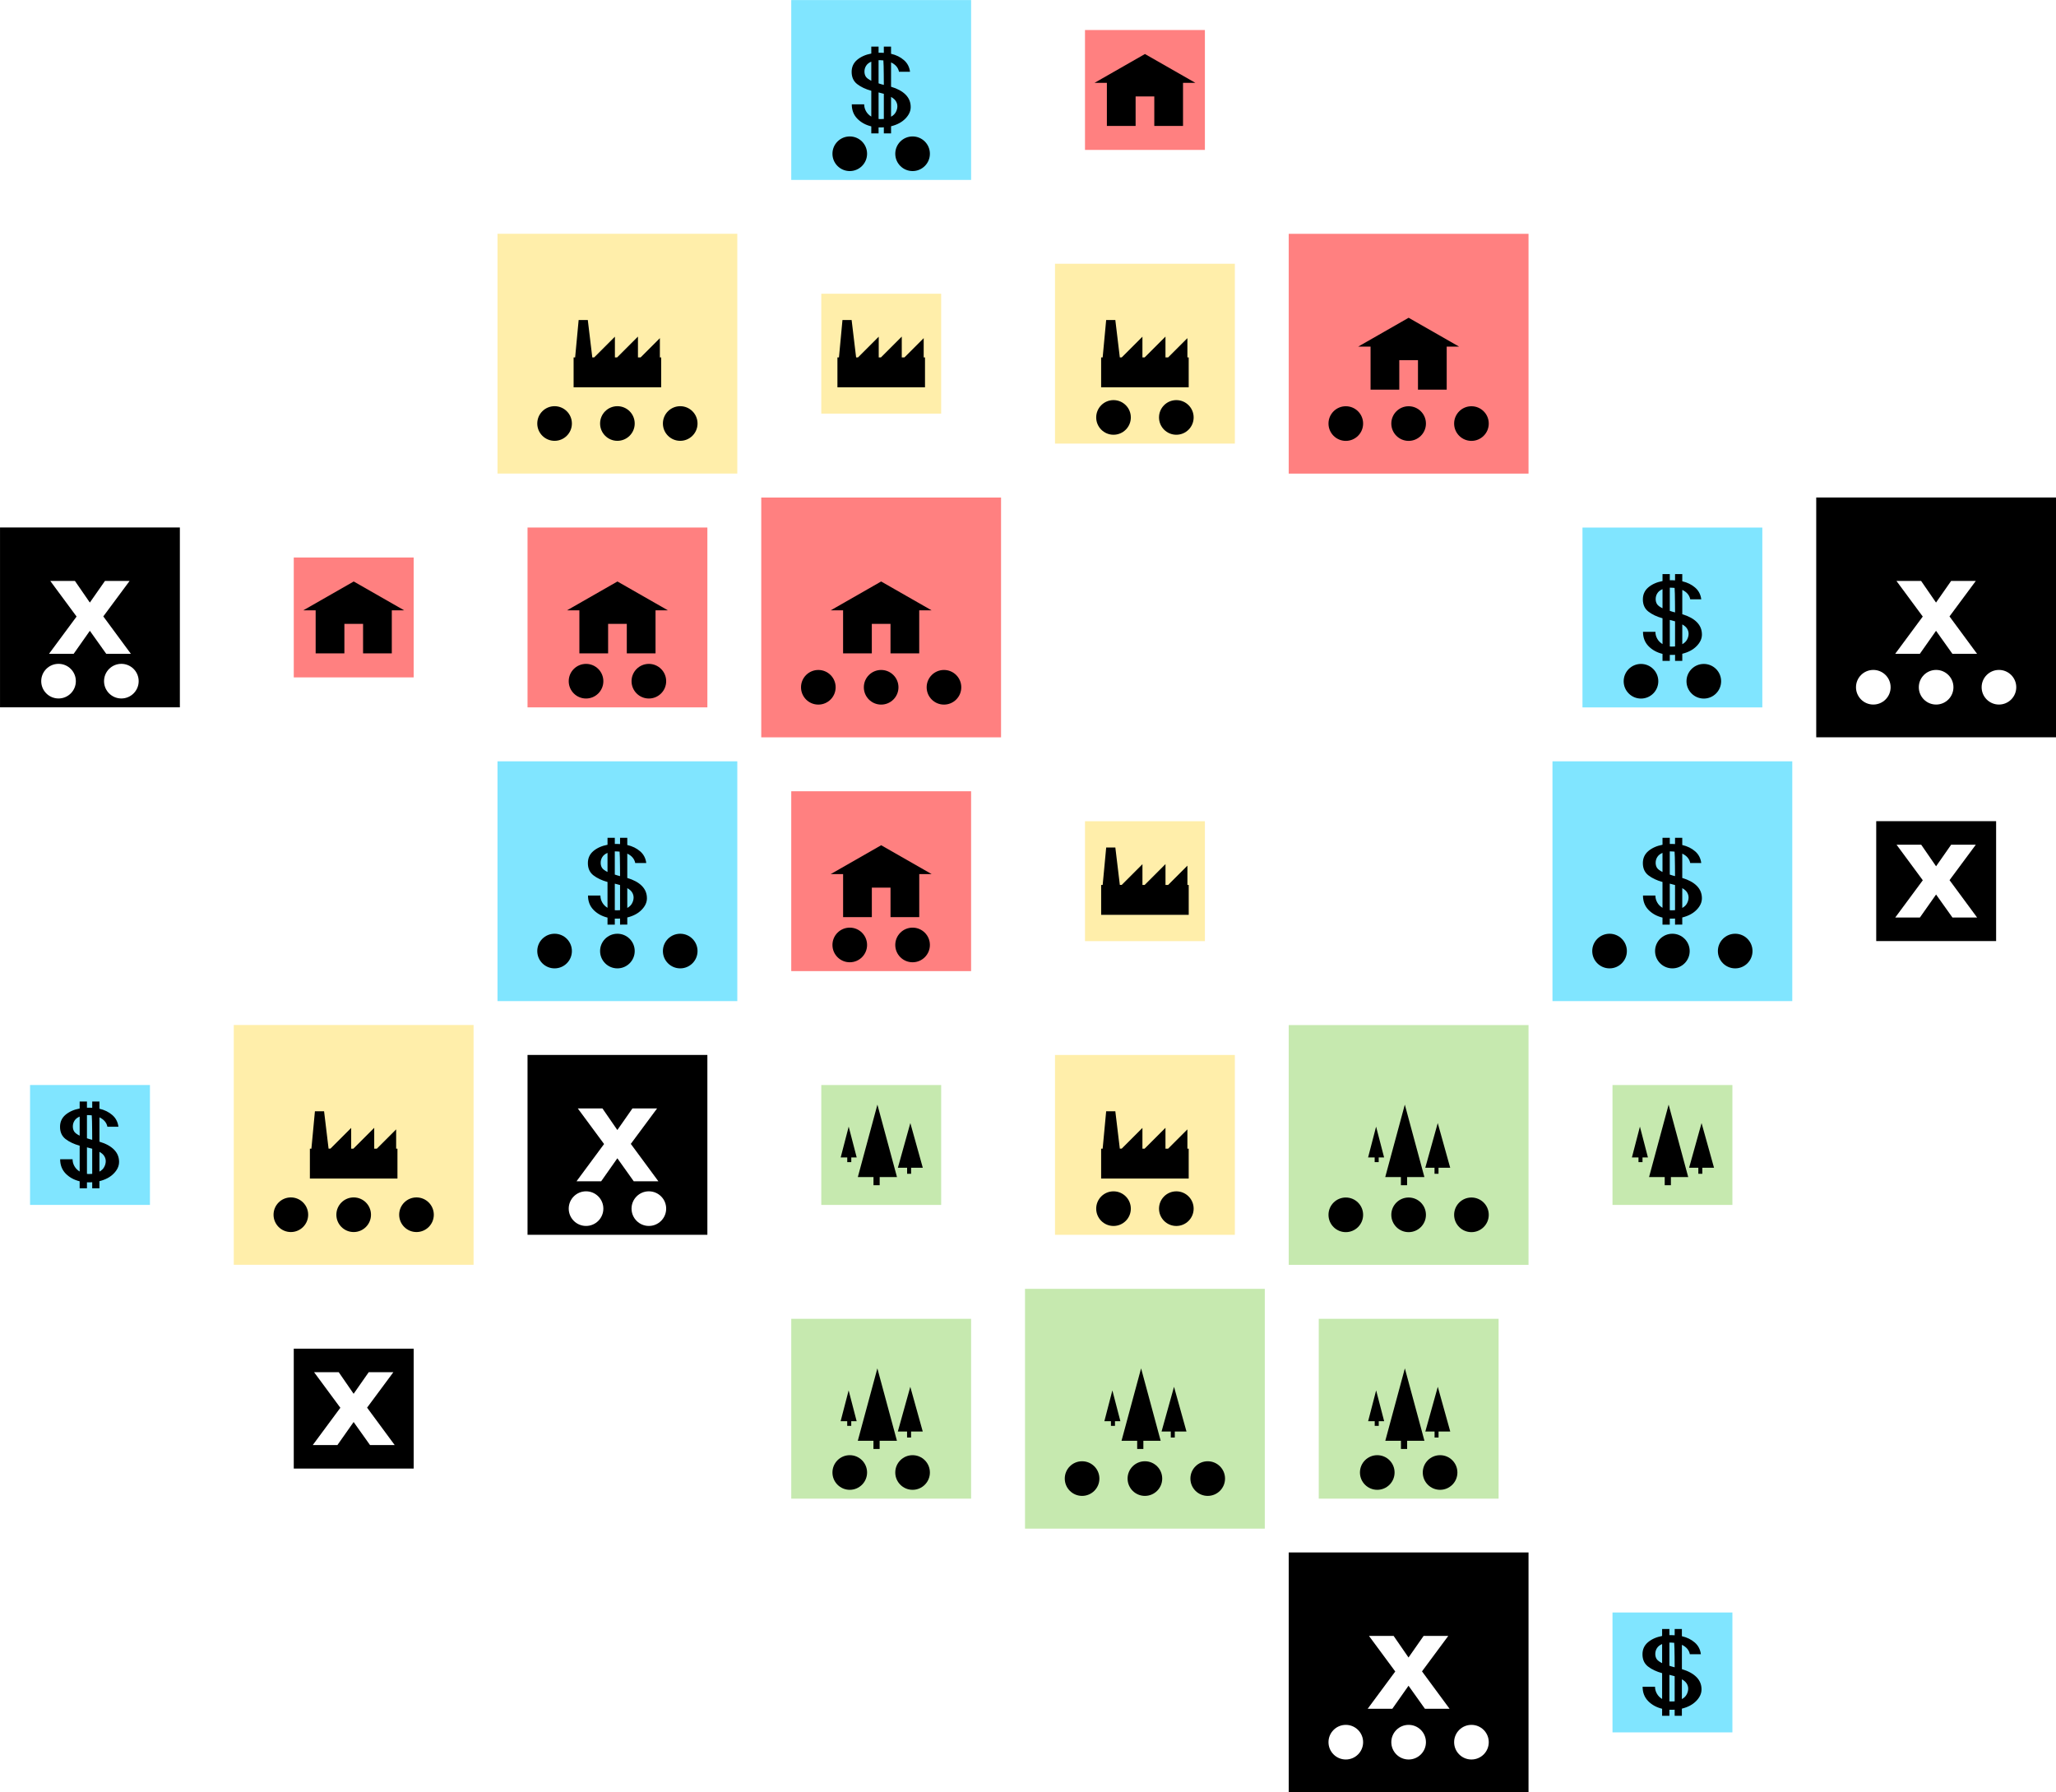 <?xml version="1.0" encoding="UTF-8" standalone="no"?>
<!-- Created with Inkscape (http://www.inkscape.org/) -->

<svg
   width="73.392mm"
   height="63.977mm"
   viewBox="0 0 73.392 63.977"
   version="1.1"
   id="svg7252"
   inkscape:version="1.1.2 (0a00cf5339, 2022-02-04)"
   sodipodi:docname="basic_scoring.svg"
   xmlns:inkscape="http://www.inkscape.org/namespaces/inkscape"
   xmlns:sodipodi="http://sodipodi.sourceforge.net/DTD/sodipodi-0.dtd"
   xmlns="http://www.w3.org/2000/svg"
   xmlns:svg="http://www.w3.org/2000/svg">
  <sodipodi:namedview
     id="namedview7254"
     pagecolor="#ffffff"
     bordercolor="#666666"
     borderopacity="1.0"
     inkscape:pageshadow="2"
     inkscape:pageopacity="0.0"
     inkscape:pagecheckerboard="0"
     inkscape:document-units="mm"
     showgrid="false"
     inkscape:zoom="0.74475309"
     inkscape:cx="418.93079"
     inkscape:cy="369.2499"
     inkscape:window-width="1920"
     inkscape:window-height="1011"
     inkscape:window-x="0"
     inkscape:window-y="0"
     inkscape:window-maximized="1"
     inkscape:current-layer="layer1" />
  <defs
     id="defs7249" />
<rect width="100%" height="100%" fill="white"/>
  <g
     inkscape:label="Layer 1"
     inkscape:groupmode="layer"
     id="layer1"
     transform="translate(27.903,-18.752)">
    <g
       id="g36614-5"
       transform="matrix(0.337,0,0,0.337,-5.864,3.132)">
      <rect
         style="fill:#ff8080;fill-opacity:1;stroke:none;stroke-width:0.056;stroke-linecap:round;stroke-linejoin:round"
         id="rect29577-6-8-3"
         width="12.7"
         height="12.7"
         x="49.53"
         y="49.53" />
      <path
         id="rect29926-8"
         style="fill:#000000;fill-opacity:1;stroke:none;stroke-width:0.048;stroke-linecap:round;stroke-linejoin:round"
         d="m 55.88,52.072 -5.341,3.054 h 1.309 v 4.562 h 3.043 v -3.124 h 1.979 v 3.124 h 3.043 v -4.562 h 1.309 z" />
    </g>
    <g
       id="g36614-7"
       transform="matrix(0.337,0,0,0.337,-34.108,21.961)">
      <rect
         style="fill:#ff8080;fill-opacity:1;stroke:none;stroke-width:0.056;stroke-linecap:round;stroke-linejoin:round"
         id="rect29577-6-8-59"
         width="12.7"
         height="12.7"
         x="49.53"
         y="49.53" />
      <path
         id="rect29926-6"
         style="fill:#000000;fill-opacity:1;stroke:none;stroke-width:0.048;stroke-linecap:round;stroke-linejoin:round"
         d="m 55.88,52.072 -5.341,3.054 h 1.309 v 4.562 h 3.043 v -3.124 h 1.979 v 3.124 h 3.043 v -4.562 h 1.309 z" />
    </g>
    <g
       id="g36606-2"
       transform="matrix(0.337,0,0,0.337,-34.108,69.035)">
      <rect
         style="fill:#000000;fill-opacity:1;stroke:none;stroke-width:0.056;stroke-linecap:round;stroke-linejoin:round"
         id="rect29577-6-8-57-6"
         width="12.7"
         height="12.7"
         x="49.53"
         y="-6.35" />
      <g
         aria-label="x"
         id="text30793-7"
         style="font-weight:bold;font-size:14.111px;line-height:1.25;-inkscape-font-specification:'sans-serif Bold';fill:#ffffff;stroke-width:0.265"
         transform="translate(-1.897,0.753)">
        <path
           d="M 56.361,-0.843 53.578,-4.612 h 2.611 l 1.578,2.288 1.599,-2.288 h 2.611 L 59.193,-0.856 62.115,3.105 H 59.503 L 57.767,0.666 56.051,3.105 h -2.611 z"
           id="path32615-5" />
      </g>
    </g>
    <g
       id="g36606-9"
       transform="matrix(0.337,0,0,0.337,22.38,50.205)">
      <rect
         style="fill:#000000;fill-opacity:1;stroke:none;stroke-width:0.056;stroke-linecap:round;stroke-linejoin:round"
         id="rect29577-6-8-57-1"
         width="12.7"
         height="12.7"
         x="49.53"
         y="-6.35" />
      <g
         aria-label="x"
         id="text30793-9"
         style="font-weight:bold;font-size:14.111px;line-height:1.25;-inkscape-font-specification:'sans-serif Bold';fill:#ffffff;stroke-width:0.265"
         transform="translate(-1.897,0.753)">
        <path
           d="M 56.361,-0.843 53.578,-4.612 h 2.611 l 1.578,2.288 1.599,-2.288 h 2.611 L 59.193,-0.856 62.115,3.105 H 59.503 L 57.767,0.666 56.051,3.105 h -2.611 z"
           id="path32615-6" />
      </g>
    </g>
    <g
       id="g36629-0"
       transform="matrix(0.337,0,0,0.337,12.966,21.961)">
      <rect
         style="fill:#c6e9af;fill-opacity:1;stroke:none;stroke-width:0.056;stroke-linecap:round;stroke-linejoin:round"
         id="rect29577-6-8-6-8"
         width="12.7"
         height="12.7"
         x="49.53"
         y="105.41" />
      <g
         id="g33225-5"
         transform="translate(-24.986,2.517)">
        <path
           sodipodi:type="star"
           style="fill:#000000;fill-opacity:1;stroke:none;stroke-width:0.756;stroke-linecap:round;stroke-linejoin:round"
           id="path32980-0"
           inkscape:flatsided="true"
           sodipodi:sides="3"
           sodipodi:cx="432.08679"
           sodipodi:cy="65.102242"
           sodipodi:r1="108.81142"
           sodipodi:r2="54.405712"
           sodipodi:arg1="0.52359878"
           sodipodi:arg2="1.5707963"
           inkscape:rounded="0"
           inkscape:randomized="0"
           transform="matrix(0.022,0,0,0.047,70.956,107.022)"
           inkscape:transform-center-y="-7.1974224"
           d="m 526.32,119.508 -188.467,0 94.233,-163.217 z" />
        <path
           sodipodi:type="star"
           style="fill:#000000;fill-opacity:1;stroke:none;stroke-width:0.756;stroke-linecap:round;stroke-linejoin:round"
           id="path32980-3-64"
           inkscape:flatsided="true"
           sodipodi:sides="3"
           sodipodi:cx="432.08679"
           sodipodi:cy="65.102242"
           sodipodi:r1="108.81142"
           sodipodi:r2="54.405712"
           sodipodi:arg1="0.52359878"
           sodipodi:arg2="1.5707963"
           inkscape:rounded="0"
           inkscape:randomized="0"
           transform="matrix(0.014,0,0,0.029,77.901,108.188)"
           inkscape:transform-center-y="-4.5233695"
           inkscape:transform-center-x="4.9552875e-06"
           d="m 526.32,119.508 -188.467,0 94.233,-163.217 z" />
        <path
           sodipodi:type="star"
           style="fill:#000000;fill-opacity:1;stroke:none;stroke-width:0.756;stroke-linecap:round;stroke-linejoin:round"
           id="path32980-2-62"
           inkscape:flatsided="true"
           sodipodi:sides="3"
           sodipodi:cx="432.08679"
           sodipodi:cy="65.102242"
           sodipodi:r1="108.81142"
           sodipodi:r2="54.405712"
           sodipodi:arg1="0.52359878"
           sodipodi:arg2="1.5707963"
           inkscape:rounded="0"
           inkscape:randomized="0"
           transform="matrix(0.009,0,0,0.02,73.532,108.173)"
           inkscape:transform-center-y="-3.0185784"
           inkscape:transform-center-x="-1.0092874e-06"
           d="m 526.32,119.508 -188.467,0 94.233,-163.217 z" />
        <rect
           style="fill:#000000;fill-opacity:1;stroke:none;stroke-width:0.035;stroke-linecap:round;stroke-linejoin:round"
           id="rect33119-5"
           width="0.655"
           height="1.56"
           x="80.047"
           y="111.945" />
        <rect
           style="fill:#000000;fill-opacity:1;stroke:none;stroke-width:0.035;stroke-linecap:round;stroke-linejoin:round"
           id="rect33121-86"
           width="0.423"
           height="1.067"
           x="83.608"
           y="111.226" />
        <rect
           style="fill:#000000;fill-opacity:1;stroke:none;stroke-width:0.035;stroke-linecap:round;stroke-linejoin:round"
           id="rect33123-2"
           width="0.427"
           height="0.898"
           x="77.268"
           y="110.161" />
      </g>
    </g>
    <g
       id="g36629-4"
       transform="matrix(0.337,0,0,0.337,-15.278,21.961)">
      <rect
         style="fill:#c6e9af;fill-opacity:1;stroke:none;stroke-width:0.056;stroke-linecap:round;stroke-linejoin:round"
         id="rect29577-6-8-6-3"
         width="12.7"
         height="12.7"
         x="49.53"
         y="105.41" />
      <g
         id="g33225-3"
         transform="translate(-24.986,2.517)">
        <path
           sodipodi:type="star"
           style="fill:#000000;fill-opacity:1;stroke:none;stroke-width:0.756;stroke-linecap:round;stroke-linejoin:round"
           id="path32980-38"
           inkscape:flatsided="true"
           sodipodi:sides="3"
           sodipodi:cx="432.08679"
           sodipodi:cy="65.102242"
           sodipodi:r1="108.81142"
           sodipodi:r2="54.405712"
           sodipodi:arg1="0.52359878"
           sodipodi:arg2="1.5707963"
           inkscape:rounded="0"
           inkscape:randomized="0"
           transform="matrix(0.022,0,0,0.047,70.956,107.022)"
           inkscape:transform-center-y="-7.1974224"
           d="m 526.32,119.508 -188.467,0 94.233,-163.217 z" />
        <path
           sodipodi:type="star"
           style="fill:#000000;fill-opacity:1;stroke:none;stroke-width:0.756;stroke-linecap:round;stroke-linejoin:round"
           id="path32980-3-6"
           inkscape:flatsided="true"
           sodipodi:sides="3"
           sodipodi:cx="432.08679"
           sodipodi:cy="65.102242"
           sodipodi:r1="108.81142"
           sodipodi:r2="54.405712"
           sodipodi:arg1="0.52359878"
           sodipodi:arg2="1.5707963"
           inkscape:rounded="0"
           inkscape:randomized="0"
           transform="matrix(0.014,0,0,0.029,77.901,108.188)"
           inkscape:transform-center-y="-4.5233695"
           inkscape:transform-center-x="4.9552875e-06"
           d="m 526.32,119.508 -188.467,0 94.233,-163.217 z" />
        <path
           sodipodi:type="star"
           style="fill:#000000;fill-opacity:1;stroke:none;stroke-width:0.756;stroke-linecap:round;stroke-linejoin:round"
           id="path32980-2-0"
           inkscape:flatsided="true"
           sodipodi:sides="3"
           sodipodi:cx="432.08679"
           sodipodi:cy="65.102242"
           sodipodi:r1="108.81142"
           sodipodi:r2="54.405712"
           sodipodi:arg1="0.52359878"
           sodipodi:arg2="1.5707963"
           inkscape:rounded="0"
           inkscape:randomized="0"
           transform="matrix(0.009,0,0,0.02,73.532,108.173)"
           inkscape:transform-center-y="-3.0185784"
           inkscape:transform-center-x="-1.0092874e-06"
           d="m 526.32,119.508 -188.467,0 94.233,-163.217 z" />
        <rect
           style="fill:#000000;fill-opacity:1;stroke:none;stroke-width:0.035;stroke-linecap:round;stroke-linejoin:round"
           id="rect33119-4"
           width="0.655"
           height="1.56"
           x="80.047"
           y="111.945" />
        <rect
           style="fill:#000000;fill-opacity:1;stroke:none;stroke-width:0.035;stroke-linecap:round;stroke-linejoin:round"
           id="rect33121-8"
           width="0.423"
           height="1.067"
           x="83.608"
           y="111.226" />
        <rect
           style="fill:#000000;fill-opacity:1;stroke:none;stroke-width:0.035;stroke-linecap:round;stroke-linejoin:round"
           id="rect33123-8"
           width="0.427"
           height="0.898"
           x="77.268"
           y="110.161" />
      </g>
    </g>
    <g
       id="g36619-6"
       transform="matrix(0.337,0,0,0.337,12.966,50.205)">
      <rect
         style="fill:#80e5ff;fill-opacity:1;stroke:none;stroke-width:0.056;stroke-linecap:round;stroke-linejoin:round"
         id="rect29577-6-8-4-9"
         width="12.7"
         height="12.7"
         x="49.53"
         y="77.47" />
      <g
         aria-label="$"
         id="text33991-8"
         style="font-weight:bold;font-size:10.583px;line-height:1.25;font-family:'Abyssinica SIL';-inkscape-font-specification:'Abyssinica SIL Bold';stroke-width:0.265"
         transform="matrix(1.346,0,0,1.179,-83.862,31.991)">
        <path
           d="m 106.108,45.487 q 0,0.553 -0.419,1.039 -0.413,0.486 -1.127,0.687 V 47.854 h -0.568 v -0.548 q -0.067,0.005 -0.134,0.01 -0.062,0 -0.134,0 h -0.145 V 47.854 h -0.574 v -0.63 q -0.667,-0.186 -1.101,-0.692 -0.434,-0.512 -0.434,-1.287 h 0.977 q 0,0.326 0.145,0.62 0.145,0.295 0.413,0.481 v -2.32 q -0.672,-0.212 -1.111,-0.599 -0.434,-0.388 -0.434,-1.096 0,-0.661 0.429,-1.08 0.434,-0.419 1.116,-0.568 v -0.625 h 0.574 v 0.553 q 0.103,0 0.207,0 0.109,0 0.207,0.01 v -0.563 h 0.568 v 0.646 q 0.605,0.16 1.013,0.568 0.408,0.403 0.481,1.049 h -0.868 q -0.098,-0.558 -0.625,-0.842 v 2.186 q 0.749,0.253 1.147,0.713 0.398,0.46 0.398,1.111 z m -2.114,1.07 v -2.258 l -0.413,-0.124 v 2.382 q 0.072,0.015 0.207,0.01 0.134,-0.005 0.207,-0.01 z m 0,-3.059 q 0,-0.465 -0.005,-0.904 0,-0.439 -0.01,-0.78 -0.005,-0.346 -0.021,-0.517 -0.005,0 -0.005,0 0,0 -0.005,0 -0.093,-0.01 -0.186,-0.015 -0.088,-0.005 -0.181,-0.005 v 2.083 q 0.093,0.036 0.196,0.072 0.103,0.031 0.217,0.067 z m -0.987,-0.372 v -1.716 q -0.279,0.134 -0.408,0.372 -0.129,0.233 -0.129,0.517 0,0.264 0.109,0.46 0.114,0.191 0.429,0.367 z m 2.052,2.294 q 0,-0.243 -0.114,-0.455 -0.109,-0.212 -0.382,-0.388 v 1.778 q 0.264,-0.165 0.377,-0.419 0.119,-0.253 0.119,-0.517 z"
           id="path34521-7" />
      </g>
    </g>
    <g
       id="g36619-2"
       transform="matrix(0.337,0,0,0.337,-43.522,31.376)">
      <rect
         style="fill:#80e5ff;fill-opacity:1;stroke:none;stroke-width:0.056;stroke-linecap:round;stroke-linejoin:round"
         id="rect29577-6-8-4-8"
         width="12.7"
         height="12.7"
         x="49.53"
         y="77.47" />
      <g
         aria-label="$"
         id="text33991-2"
         style="font-weight:bold;font-size:10.583px;line-height:1.25;font-family:'Abyssinica SIL';-inkscape-font-specification:'Abyssinica SIL Bold';stroke-width:0.265"
         transform="matrix(1.346,0,0,1.179,-83.862,31.991)">
        <path
           d="m 106.108,45.487 q 0,0.553 -0.419,1.039 -0.413,0.486 -1.127,0.687 V 47.854 h -0.568 v -0.548 q -0.067,0.005 -0.134,0.01 -0.062,0 -0.134,0 h -0.145 V 47.854 h -0.574 v -0.63 q -0.667,-0.186 -1.101,-0.692 -0.434,-0.512 -0.434,-1.287 h 0.977 q 0,0.326 0.145,0.62 0.145,0.295 0.413,0.481 v -2.32 q -0.672,-0.212 -1.111,-0.599 -0.434,-0.388 -0.434,-1.096 0,-0.661 0.429,-1.08 0.434,-0.419 1.116,-0.568 v -0.625 h 0.574 v 0.553 q 0.103,0 0.207,0 0.109,0 0.207,0.01 v -0.563 h 0.568 v 0.646 q 0.605,0.16 1.013,0.568 0.408,0.403 0.481,1.049 h -0.868 q -0.098,-0.558 -0.625,-0.842 v 2.186 q 0.749,0.253 1.147,0.713 0.398,0.46 0.398,1.111 z m -2.114,1.07 v -2.258 l -0.413,-0.124 v 2.382 q 0.072,0.015 0.207,0.01 0.134,-0.005 0.207,-0.01 z m 0,-3.059 q 0,-0.465 -0.005,-0.904 0,-0.439 -0.01,-0.78 -0.005,-0.346 -0.021,-0.517 -0.005,0 -0.005,0 0,0 -0.005,0 -0.093,-0.01 -0.186,-0.015 -0.088,-0.005 -0.181,-0.005 v 2.083 q 0.093,0.036 0.196,0.072 0.103,0.031 0.217,0.067 z m -0.987,-0.372 v -1.716 q -0.279,0.134 -0.408,0.372 -0.129,0.233 -0.129,0.517 0,0.264 0.109,0.46 0.114,0.191 0.429,0.367 z m 2.052,2.294 q 0,-0.243 -0.114,-0.455 -0.109,-0.212 -0.382,-0.388 v 1.778 q 0.264,-0.165 0.377,-0.419 0.119,-0.253 0.119,-0.517 z"
           id="path34521-9" />
      </g>
    </g>
    <g
       id="g36610-4"
       transform="matrix(0.337,0,0,0.337,-15.278,21.961)">
      <rect
         style="fill:#ffeeaa;fill-opacity:1;stroke:none;stroke-width:0.056;stroke-linecap:round;stroke-linejoin:round"
         id="rect29577-6-8-5-8"
         width="12.7"
         height="12.7"
         x="49.53"
         y="21.59" />
      <path
         id="rect36256-1"
         style="fill:#000000;fill-opacity:1;stroke:none;stroke-width:0.075;stroke-linecap:round;stroke-linejoin:round"
         d="m 51.775,24.377 -0.372,3.961 h -0.162 v 3.166 h 9.276 v -3.166 h -0.138 v -2.042 l -2.042,2.042 h -0.28 v -2.207 l -2.207,2.207 h -0.234 V 26.141 L 53.42,28.337 H 53.221 L 52.745,24.377 Z" />
    </g>
    <g
       id="g36610-2"
       transform="matrix(0.337,0,0,0.337,-5.864,40.791)">
      <rect
         style="fill:#ffeeaa;fill-opacity:1;stroke:none;stroke-width:0.056;stroke-linecap:round;stroke-linejoin:round"
         id="rect29577-6-8-5-9"
         width="12.7"
         height="12.7"
         x="49.53"
         y="21.59" />
      <path
         id="rect36256-39"
         style="fill:#000000;fill-opacity:1;stroke:none;stroke-width:0.075;stroke-linecap:round;stroke-linejoin:round"
         d="m 51.775,24.377 -0.372,3.961 h -0.162 v 3.166 h 9.276 v -3.166 h -0.138 v -2.042 l -2.042,2.042 h -0.28 v -2.207 l -2.207,2.207 h -0.234 V 26.141 L 53.42,28.337 H 53.221 L 52.745,24.377 Z" />
    </g>
    <g
       id="g2259-96"
       transform="matrix(0.337,0,0,0.337,-15.278,50.205)">
      <rect
         style="fill:#ffeeaa;fill-opacity:1;stroke:none;stroke-width:0.112;stroke-linecap:round;stroke-linejoin:round"
         id="rect29577-4-3"
         width="25.4"
         height="25.4"
         x="-12.7"
         y="15.24" />
      <path
         id="rect36256-3-8"
         style="fill:#000000;fill-opacity:1;stroke:none;stroke-width:0.075;stroke-linecap:round;stroke-linejoin:round"
         d="m -4.105,24.377 -0.372,3.961 h -0.162 v 3.166 h 9.276 v -3.166 h -0.138 v -2.042 l -2.042,2.042 h -0.28 v -2.207 l -2.207,2.207 h -0.234 V 26.141 L -2.46,28.337 H -2.659 L -3.135,24.377 Z" />
      <circle
         style="fill:#000000;fill-opacity:1;stroke-width:2;stroke-linecap:round;stroke-linejoin:round"
         id="path915-56"
         cx="1.6124917e-08"
         cy="35.338"
         r="1.834" />
      <circle
         style="fill:#000000;fill-opacity:1;stroke-width:2;stroke-linecap:round;stroke-linejoin:round"
         id="path915-3-1"
         cx="6.654"
         cy="35.338"
         r="1.834" />
      <circle
         style="fill:#000000;fill-opacity:1;stroke-width:2;stroke-linecap:round;stroke-linejoin:round"
         id="path915-3-6-1"
         cx="-6.654"
         cy="35.338"
         r="1.834" />
    </g>
    <g
       id="g2259-9"
       transform="matrix(0.337,0,0,0.337,-5.864,21.961)">
      <rect
         style="fill:#ffeeaa;fill-opacity:1;stroke:none;stroke-width:0.112;stroke-linecap:round;stroke-linejoin:round"
         id="rect29577-4-7"
         width="25.4"
         height="25.4"
         x="-12.7"
         y="15.24" />
      <path
         id="rect36256-3-7"
         style="fill:#000000;fill-opacity:1;stroke:none;stroke-width:0.075;stroke-linecap:round;stroke-linejoin:round"
         d="m -4.105,24.377 -0.372,3.961 h -0.162 v 3.166 h 9.276 v -3.166 h -0.138 v -2.042 l -2.042,2.042 h -0.28 v -2.207 l -2.207,2.207 h -0.234 V 26.141 L -2.46,28.337 H -2.659 L -3.135,24.377 Z" />
      <circle
         style="fill:#000000;fill-opacity:1;stroke-width:2;stroke-linecap:round;stroke-linejoin:round"
         id="path915-6"
         cx="1.6124917e-08"
         cy="35.338"
         r="1.834" />
      <circle
         style="fill:#000000;fill-opacity:1;stroke-width:2;stroke-linecap:round;stroke-linejoin:round"
         id="path915-3-7"
         cx="6.654"
         cy="35.338"
         r="1.834" />
      <circle
         style="fill:#000000;fill-opacity:1;stroke-width:2;stroke-linecap:round;stroke-linejoin:round"
         id="path915-3-6-3"
         cx="-6.654"
         cy="35.338"
         r="1.834" />
    </g>
    <g
       id="g2252-9"
       transform="matrix(0.337,0,0,0.337,41.21,40.791)">
      <rect
         style="fill:#000000;fill-opacity:1;stroke:none;stroke-width:0.112;stroke-linecap:round;stroke-linejoin:round"
         id="rect29577-47-3"
         width="25.4"
         height="25.4"
         x="-12.7"
         y="-12.7" />
      <path
         d="M -1.416,-0.09 -4.2,-3.859 h 2.611 l 1.578,2.288 1.599,-2.288 H 4.2 L 1.416,-0.103 4.337,3.859 H 1.726 L -0.01,1.419 -1.726,3.859 h -2.611 z"
         id="path32615-7-3"
         style="font-weight:bold;font-size:14.111px;line-height:1.25;-inkscape-font-specification:'sans-serif Bold';fill:#ffffff;stroke-width:0.265" />
      <circle
         style="fill:#ffffff;fill-opacity:1;stroke-width:2;stroke-linecap:round;stroke-linejoin:round"
         id="path915-20-0-8"
         cx="1.6124917e-08"
         cy="7.398"
         r="1.834" />
      <circle
         style="fill:#ffffff;fill-opacity:1;stroke-width:2;stroke-linecap:round;stroke-linejoin:round"
         id="path915-3-23-3-0"
         cx="6.654"
         cy="7.398"
         r="1.834" />
      <circle
         style="fill:#ffffff;fill-opacity:1;stroke-width:2;stroke-linecap:round;stroke-linejoin:round"
         id="path915-3-6-7-6-5"
         cx="-6.654"
         cy="7.398"
         r="1.834" />
    </g>
    <g
       id="g2252-6"
       transform="matrix(0.337,0,0,0.337,22.38,78.449)">
      <rect
         style="fill:#000000;fill-opacity:1;stroke:none;stroke-width:0.112;stroke-linecap:round;stroke-linejoin:round"
         id="rect29577-47-6"
         width="25.4"
         height="25.4"
         x="-12.7"
         y="-12.7" />
      <path
         d="M -1.416,-0.09 -4.2,-3.859 h 2.611 l 1.578,2.288 1.599,-2.288 H 4.2 L 1.416,-0.103 4.337,3.859 H 1.726 L -0.01,1.419 -1.726,3.859 h -2.611 z"
         id="path32615-7-4"
         style="font-weight:bold;font-size:14.111px;line-height:1.25;-inkscape-font-specification:'sans-serif Bold';fill:#ffffff;stroke-width:0.265" />
      <circle
         style="fill:#ffffff;fill-opacity:1;stroke-width:2;stroke-linecap:round;stroke-linejoin:round"
         id="path915-20-0-0"
         cx="1.6124917e-08"
         cy="7.398"
         r="1.834" />
      <circle
         style="fill:#ffffff;fill-opacity:1;stroke-width:2;stroke-linecap:round;stroke-linejoin:round"
         id="path915-3-23-3-04"
         cx="6.654"
         cy="7.398"
         r="1.834" />
      <circle
         style="fill:#ffffff;fill-opacity:1;stroke-width:2;stroke-linecap:round;stroke-linejoin:round"
         id="path915-3-6-7-6-6"
         cx="-6.654"
         cy="7.398"
         r="1.834" />
    </g>
    <g
       id="g2297-0"
       transform="matrix(0.337,0,0,0.337,-34.108,40.791)">
      <rect
         style="fill:#000000;fill-opacity:1;stroke:none;stroke-width:0.084;stroke-linecap:round;stroke-linejoin:round"
         id="rect29577-6-0-3"
         width="19.05"
         height="19.05"
         x="18.415"
         y="-9.525" />
      <path
         d="M 26.524,-0.09 23.74,-3.859 h 2.611 l 1.578,2.288 1.599,-2.288 h 2.611 l -2.784,3.755 2.921,3.962 H 29.666 L 27.93,1.419 26.214,3.859 h -2.611 z"
         id="path32615-4-4"
         style="font-weight:bold;font-size:14.111px;line-height:1.25;-inkscape-font-specification:'sans-serif Bold';fill:#ffffff;stroke-width:0.265" />
      <circle
         style="fill:#ffffff;fill-opacity:1;stroke-width:2;stroke-linecap:round;stroke-linejoin:round"
         id="path915-20-0-5-0"
         cx="31.267"
         cy="6.754"
         r="1.834" />
      <circle
         style="fill:#ffffff;fill-opacity:1;stroke-width:2;stroke-linecap:round;stroke-linejoin:round"
         id="path915-3-6-7-6-4-3"
         cx="24.613"
         cy="6.754"
         r="1.834" />
    </g>
    <g
       id="g2297-2"
       transform="matrix(0.337,0,0,0.337,-15.278,59.62)">
      <rect
         style="fill:#000000;fill-opacity:1;stroke:none;stroke-width:0.084;stroke-linecap:round;stroke-linejoin:round"
         id="rect29577-6-0-1"
         width="19.05"
         height="19.05"
         x="18.415"
         y="-9.525" />
      <path
         d="M 26.524,-0.09 23.74,-3.859 h 2.611 l 1.578,2.288 1.599,-2.288 h 2.611 l -2.784,3.755 2.921,3.962 H 29.666 L 27.93,1.419 26.214,3.859 h -2.611 z"
         id="path32615-4-7"
         style="font-weight:bold;font-size:14.111px;line-height:1.25;-inkscape-font-specification:'sans-serif Bold';fill:#ffffff;stroke-width:0.265" />
      <circle
         style="fill:#ffffff;fill-opacity:1;stroke-width:2;stroke-linecap:round;stroke-linejoin:round"
         id="path915-20-0-5-8"
         cx="31.267"
         cy="6.754"
         r="1.834" />
      <circle
         style="fill:#ffffff;fill-opacity:1;stroke-width:2;stroke-linecap:round;stroke-linejoin:round"
         id="path915-3-6-7-6-4-57"
         cx="24.613"
         cy="6.754"
         r="1.834" />
    </g>
    <g
       id="g2309-6"
       transform="matrix(0.337,0,0,0.337,22.38,12.547)">
      <rect
         style="fill:#80e5ff;fill-opacity:1;stroke:none;stroke-width:0.084;stroke-linecap:round;stroke-linejoin:round"
         id="rect29577-6-4-2"
         width="19.05"
         height="19.05"
         x="18.415"
         y="74.295" />
      <path
         d="m 31.068,85.627 q 0,0.652 -0.564,1.225 -0.557,0.573 -1.517,0.81 v 0.756 H 28.222 V 87.772 q -0.09,0.006 -0.181,0.012 -0.083,0 -0.181,0 h -0.195 v 0.634 H 26.893 V 87.674 Q 25.995,87.455 25.411,86.858 24.826,86.254 24.826,85.34 h 1.315 q 0,0.384 0.195,0.731 0.195,0.347 0.557,0.567 V 83.902 Q 25.988,83.652 25.397,83.195 24.812,82.738 24.812,81.904 q 0,-0.78 0.578,-1.274 0.584,-0.494 1.503,-0.67 v -0.737 h 0.772 v 0.652 q 0.139,0 0.278,0 0.146,0 0.278,0.012 V 79.223 h 0.765 v 0.762 q 0.814,0.189 1.364,0.67 0.55,0.475 0.647,1.237 H 29.829 Q 29.697,81.233 28.987,80.898 v 2.577 q 1.009,0.299 1.545,0.841 0.536,0.542 0.536,1.31 z m -2.846,1.261 v -2.663 l -0.557,-0.146 v 2.809 q 0.097,0.018 0.278,0.012 0.181,-0.006 0.278,-0.012 z m 0,-3.607 q 0,-0.548 -0.007,-1.066 0,-0.518 -0.014,-0.92 -0.007,-0.408 -0.028,-0.609 -0.007,0 -0.007,0 0,0 -0.007,0 -0.125,-0.012 -0.25,-0.018 -0.118,-0.006 -0.244,-0.006 v 2.456 q 0.125,0.043 0.264,0.085 0.139,0.037 0.292,0.079 z m -1.329,-0.439 v -2.023 q -0.376,0.158 -0.55,0.439 -0.174,0.274 -0.174,0.609 0,0.311 0.146,0.542 0.153,0.225 0.578,0.433 z m 2.762,2.705 q 0,-0.286 -0.153,-0.536 -0.146,-0.25 -0.515,-0.457 v 2.096 q 0.355,-0.195 0.508,-0.494 0.16,-0.299 0.16,-0.609 z"
         id="path34521-0-9"
         style="font-weight:bold;font-size:10.583px;line-height:1.25;font-family:'Abyssinica SIL';-inkscape-font-specification:'Abyssinica SIL Bold';stroke-width:0.333" />
      <circle
         style="fill:#000000;fill-opacity:1;stroke-width:2;stroke-linecap:round;stroke-linejoin:round"
         id="path915-20-0-5-6-9"
         cx="31.267"
         cy="90.574"
         r="1.834" />
      <circle
         style="fill:#000000;fill-opacity:1;stroke-width:2;stroke-linecap:round;stroke-linejoin:round"
         id="path915-3-6-7-6-4-5-0"
         cx="24.613"
         cy="90.574"
         r="1.834" />
    </g>
    <g
       id="g2309-8"
       transform="matrix(0.337,0,0,0.337,-5.864,-6.283)">
      <rect
         style="fill:#80e5ff;fill-opacity:1;stroke:none;stroke-width:0.084;stroke-linecap:round;stroke-linejoin:round"
         id="rect29577-6-4-1"
         width="19.05"
         height="19.05"
         x="18.415"
         y="74.295" />
      <path
         d="m 31.068,85.627 q 0,0.652 -0.564,1.225 -0.557,0.573 -1.517,0.81 v 0.756 H 28.222 V 87.772 q -0.09,0.006 -0.181,0.012 -0.083,0 -0.181,0 h -0.195 v 0.634 H 26.893 V 87.674 Q 25.995,87.455 25.411,86.858 24.826,86.254 24.826,85.34 h 1.315 q 0,0.384 0.195,0.731 0.195,0.347 0.557,0.567 V 83.902 Q 25.988,83.652 25.397,83.195 24.812,82.738 24.812,81.904 q 0,-0.78 0.578,-1.274 0.584,-0.494 1.503,-0.67 v -0.737 h 0.772 v 0.652 q 0.139,0 0.278,0 0.146,0 0.278,0.012 V 79.223 h 0.765 v 0.762 q 0.814,0.189 1.364,0.67 0.55,0.475 0.647,1.237 H 29.829 Q 29.697,81.233 28.987,80.898 v 2.577 q 1.009,0.299 1.545,0.841 0.536,0.542 0.536,1.31 z m -2.846,1.261 v -2.663 l -0.557,-0.146 v 2.809 q 0.097,0.018 0.278,0.012 0.181,-0.006 0.278,-0.012 z m 0,-3.607 q 0,-0.548 -0.007,-1.066 0,-0.518 -0.014,-0.92 -0.007,-0.408 -0.028,-0.609 -0.007,0 -0.007,0 0,0 -0.007,0 -0.125,-0.012 -0.25,-0.018 -0.118,-0.006 -0.244,-0.006 v 2.456 q 0.125,0.043 0.264,0.085 0.139,0.037 0.292,0.079 z m -1.329,-0.439 v -2.023 q -0.376,0.158 -0.55,0.439 -0.174,0.274 -0.174,0.609 0,0.311 0.146,0.542 0.153,0.225 0.578,0.433 z m 2.762,2.705 q 0,-0.286 -0.153,-0.536 -0.146,-0.25 -0.515,-0.457 v 2.096 q 0.355,-0.195 0.508,-0.494 0.16,-0.299 0.16,-0.609 z"
         id="path34521-0-3"
         style="font-weight:bold;font-size:10.583px;line-height:1.25;font-family:'Abyssinica SIL';-inkscape-font-specification:'Abyssinica SIL Bold';stroke-width:0.333" />
      <circle
         style="fill:#000000;fill-opacity:1;stroke-width:2;stroke-linecap:round;stroke-linejoin:round"
         id="path915-20-0-5-6-1"
         cx="31.267"
         cy="90.574"
         r="1.834" />
      <circle
         style="fill:#000000;fill-opacity:1;stroke-width:2;stroke-linecap:round;stroke-linejoin:round"
         id="path915-3-6-7-6-4-5-1"
         cx="24.613"
         cy="90.574"
         r="1.834" />
    </g>
    <g
       id="g2273-8"
       transform="matrix(0.337,0,0,0.337,31.795,21.961)">
      <rect
         style="fill:#80e5ff;fill-opacity:1;stroke:none;stroke-width:0.112;stroke-linecap:round;stroke-linejoin:round"
         id="rect29577-8-4"
         width="25.4"
         height="25.4"
         x="-12.7"
         y="71.12" />
      <path
         d="m 3.128,85.627 q 0,0.652 -0.564,1.225 -0.557,0.573 -1.517,0.81 v 0.756 H 0.282 V 87.772 q -0.09,0.006 -0.181,0.012 -0.083,0 -0.181,0 h -0.195 v 0.634 H -1.047 V 87.674 Q -1.945,87.455 -2.529,86.858 -3.114,86.254 -3.114,85.34 h 1.315 q 0,0.384 0.195,0.731 0.195,0.347 0.557,0.567 v -2.736 q -0.905,-0.25 -1.496,-0.707 -0.584,-0.457 -0.584,-1.292 0,-0.78 0.578,-1.274 0.584,-0.494 1.503,-0.67 v -0.737 h 0.772 v 0.652 q 0.139,0 0.278,0 0.146,0 0.278,0.012 V 79.223 H 1.047 v 0.762 q 0.814,0.189 1.364,0.67 0.55,0.475 0.647,1.237 H 1.889 Q 1.757,81.233 1.047,80.898 v 2.577 q 1.009,0.299 1.545,0.841 0.536,0.542 0.536,1.31 z m -2.846,1.261 v -2.663 l -0.557,-0.146 v 2.809 q 0.097,0.018 0.278,0.012 0.181,-0.006 0.278,-0.012 z m 0,-3.607 q 0,-0.548 -0.007,-1.066 0,-0.518 -0.014,-0.92 -0.007,-0.408 -0.028,-0.609 -0.007,0 -0.007,0 0,0 -0.007,0 -0.125,-0.012 -0.25,-0.018 -0.118,-0.006 -0.244,-0.006 v 2.456 q 0.125,0.043 0.264,0.085 0.139,0.037 0.292,0.079 z M -1.047,82.842 v -2.023 q -0.376,0.158 -0.55,0.439 -0.174,0.274 -0.174,0.609 0,0.311 0.146,0.542 0.153,0.225 0.578,0.433 z m 2.762,2.705 q 0,-0.286 -0.153,-0.536 -0.146,-0.25 -0.515,-0.457 v 2.096 q 0.355,-0.195 0.508,-0.494 0.16,-0.299 0.16,-0.609 z"
         id="path34521-2-7"
         style="font-weight:bold;font-size:10.583px;line-height:1.25;font-family:'Abyssinica SIL';-inkscape-font-specification:'Abyssinica SIL Bold';stroke-width:0.333" />
      <circle
         style="fill:#000000;fill-opacity:1;stroke-width:2;stroke-linecap:round;stroke-linejoin:round"
         id="path915-8-0-2"
         cx="1.6124917e-08"
         cy="91.218"
         r="1.834" />
      <circle
         style="fill:#000000;fill-opacity:1;stroke-width:2;stroke-linecap:round;stroke-linejoin:round"
         id="path915-3-9-6-4"
         cx="6.654"
         cy="91.218"
         r="1.834" />
      <circle
         style="fill:#000000;fill-opacity:1;stroke-width:2;stroke-linecap:round;stroke-linejoin:round"
         id="path915-3-6-73-3-0"
         cx="-6.654"
         cy="91.218"
         r="1.834" />
    </g>
    <g
       id="g2273-4"
       transform="matrix(0.337,0,0,0.337,-5.864,21.961)">
      <rect
         style="fill:#80e5ff;fill-opacity:1;stroke:none;stroke-width:0.112;stroke-linecap:round;stroke-linejoin:round"
         id="rect29577-8-1"
         width="25.4"
         height="25.4"
         x="-12.7"
         y="71.12" />
      <path
         d="m 3.128,85.627 q 0,0.652 -0.564,1.225 -0.557,0.573 -1.517,0.81 v 0.756 H 0.282 V 87.772 q -0.09,0.006 -0.181,0.012 -0.083,0 -0.181,0 h -0.195 v 0.634 H -1.047 V 87.674 Q -1.945,87.455 -2.529,86.858 -3.114,86.254 -3.114,85.34 h 1.315 q 0,0.384 0.195,0.731 0.195,0.347 0.557,0.567 v -2.736 q -0.905,-0.25 -1.496,-0.707 -0.584,-0.457 -0.584,-1.292 0,-0.78 0.578,-1.274 0.584,-0.494 1.503,-0.67 v -0.737 h 0.772 v 0.652 q 0.139,0 0.278,0 0.146,0 0.278,0.012 V 79.223 H 1.047 v 0.762 q 0.814,0.189 1.364,0.67 0.55,0.475 0.647,1.237 H 1.889 Q 1.757,81.233 1.047,80.898 v 2.577 q 1.009,0.299 1.545,0.841 0.536,0.542 0.536,1.31 z m -2.846,1.261 v -2.663 l -0.557,-0.146 v 2.809 q 0.097,0.018 0.278,0.012 0.181,-0.006 0.278,-0.012 z m 0,-3.607 q 0,-0.548 -0.007,-1.066 0,-0.518 -0.014,-0.92 -0.007,-0.408 -0.028,-0.609 -0.007,0 -0.007,0 0,0 -0.007,0 -0.125,-0.012 -0.25,-0.018 -0.118,-0.006 -0.244,-0.006 v 2.456 q 0.125,0.043 0.264,0.085 0.139,0.037 0.292,0.079 z M -1.047,82.842 v -2.023 q -0.376,0.158 -0.55,0.439 -0.174,0.274 -0.174,0.609 0,0.311 0.146,0.542 0.153,0.225 0.578,0.433 z m 2.762,2.705 q 0,-0.286 -0.153,-0.536 -0.146,-0.25 -0.515,-0.457 v 2.096 q 0.355,-0.195 0.508,-0.494 0.16,-0.299 0.16,-0.609 z"
         id="path34521-2-8"
         style="font-weight:bold;font-size:10.583px;line-height:1.25;font-family:'Abyssinica SIL';-inkscape-font-specification:'Abyssinica SIL Bold';stroke-width:0.333" />
      <circle
         style="fill:#000000;fill-opacity:1;stroke-width:2;stroke-linecap:round;stroke-linejoin:round"
         id="path915-8-0-5"
         cx="1.6124917e-08"
         cy="91.218"
         r="1.834" />
      <circle
         style="fill:#000000;fill-opacity:1;stroke-width:2;stroke-linecap:round;stroke-linejoin:round"
         id="path915-3-9-6-9"
         cx="6.654"
         cy="91.218"
         r="1.834" />
      <circle
         style="fill:#000000;fill-opacity:1;stroke-width:2;stroke-linecap:round;stroke-linejoin:round"
         id="path915-3-6-73-3-7"
         cx="-6.654"
         cy="91.218"
         r="1.834" />
    </g>
    <g
       id="g2285-2"
       transform="matrix(0.337,0,0,0.337,12.966,31.376)">
      <rect
         style="fill:#c6e9af;fill-opacity:1;stroke:none;stroke-width:0.112;stroke-linecap:round;stroke-linejoin:round"
         id="rect29577-2-2"
         width="25.4"
         height="25.4"
         x="-12.7"
         y="99.06" />
      <path
         sodipodi:type="star"
         style="fill:#000000;fill-opacity:1;stroke:none;stroke-width:0.756;stroke-linecap:round;stroke-linejoin:round"
         id="path32980-30-4"
         inkscape:flatsided="true"
         sodipodi:sides="3"
         sodipodi:cx="432.08679"
         sodipodi:cy="65.102242"
         sodipodi:r1="108.81142"
         sodipodi:r2="54.405712"
         sodipodi:arg1="0.52359878"
         sodipodi:arg2="1.5707963"
         inkscape:rounded="0"
         inkscape:randomized="0"
         transform="matrix(0.022,0,0,0.047,-9.909,109.539)"
         inkscape:transform-center-y="-7.1974224"
         d="m 526.32,119.508 -188.467,0 94.233,-163.217 z" />
      <path
         sodipodi:type="star"
         style="fill:#000000;fill-opacity:1;stroke:none;stroke-width:0.756;stroke-linecap:round;stroke-linejoin:round"
         id="path32980-3-8-7"
         inkscape:flatsided="true"
         sodipodi:sides="3"
         sodipodi:cx="432.08679"
         sodipodi:cy="65.102242"
         sodipodi:r1="108.81142"
         sodipodi:r2="54.405712"
         sodipodi:arg1="0.52359878"
         sodipodi:arg2="1.5707963"
         inkscape:rounded="0"
         inkscape:randomized="0"
         transform="matrix(0.014,0,0,0.029,-2.965,110.705)"
         inkscape:transform-center-y="-4.5233695"
         inkscape:transform-center-x="4.9552875e-06"
         d="m 526.32,119.508 -188.467,0 94.233,-163.217 z" />
      <path
         sodipodi:type="star"
         style="fill:#000000;fill-opacity:1;stroke:none;stroke-width:0.756;stroke-linecap:round;stroke-linejoin:round"
         id="path32980-2-6-7"
         inkscape:flatsided="true"
         sodipodi:sides="3"
         sodipodi:cx="432.08679"
         sodipodi:cy="65.102242"
         sodipodi:r1="108.81142"
         sodipodi:r2="54.405712"
         sodipodi:arg1="0.52359878"
         sodipodi:arg2="1.5707963"
         inkscape:rounded="0"
         inkscape:randomized="0"
         transform="matrix(0.009,0,0,0.02,-7.334,110.69)"
         inkscape:transform-center-y="-3.0185784"
         inkscape:transform-center-x="-1.0092874e-06"
         d="m 526.32,119.508 -188.467,0 94.233,-163.217 z" />
      <rect
         style="fill:#000000;fill-opacity:1;stroke:none;stroke-width:0.035;stroke-linecap:round;stroke-linejoin:round"
         id="rect33119-6-5"
         width="0.655"
         height="1.56"
         x="-0.818"
         y="114.462" />
      <rect
         style="fill:#000000;fill-opacity:1;stroke:none;stroke-width:0.035;stroke-linecap:round;stroke-linejoin:round"
         id="rect33121-9-4"
         width="0.423"
         height="1.067"
         x="2.743"
         y="113.743" />
      <rect
         style="fill:#000000;fill-opacity:1;stroke:none;stroke-width:0.035;stroke-linecap:round;stroke-linejoin:round"
         id="rect33123-7-8"
         width="0.427"
         height="0.898"
         x="-3.597"
         y="112.677" />
      <circle
         style="fill:#000000;fill-opacity:1;stroke-width:2;stroke-linecap:round;stroke-linejoin:round"
         id="path915-8-06-1"
         cx="1.6124917e-08"
         cy="119.158"
         r="1.834" />
      <circle
         style="fill:#000000;fill-opacity:1;stroke-width:2;stroke-linecap:round;stroke-linejoin:round"
         id="path915-3-9-1-2"
         cx="6.654"
         cy="119.158"
         r="1.834" />
      <circle
         style="fill:#000000;fill-opacity:1;stroke-width:2;stroke-linecap:round;stroke-linejoin:round"
         id="path915-3-6-73-5-8"
         cx="-6.654"
         cy="119.158"
         r="1.834" />
    </g>
    <g
       id="g2285-9"
       transform="matrix(0.337,0,0,0.337,22.38,21.961)">
      <rect
         style="fill:#c6e9af;fill-opacity:1;stroke:none;stroke-width:0.112;stroke-linecap:round;stroke-linejoin:round"
         id="rect29577-2-3"
         width="25.4"
         height="25.4"
         x="-12.7"
         y="99.06" />
      <path
         sodipodi:type="star"
         style="fill:#000000;fill-opacity:1;stroke:none;stroke-width:0.756;stroke-linecap:round;stroke-linejoin:round"
         id="path32980-30-6"
         inkscape:flatsided="true"
         sodipodi:sides="3"
         sodipodi:cx="432.08679"
         sodipodi:cy="65.102242"
         sodipodi:r1="108.81142"
         sodipodi:r2="54.405712"
         sodipodi:arg1="0.52359878"
         sodipodi:arg2="1.5707963"
         inkscape:rounded="0"
         inkscape:randomized="0"
         transform="matrix(0.022,0,0,0.047,-9.909,109.539)"
         inkscape:transform-center-y="-7.1974224"
         d="m 526.32,119.508 -188.467,0 94.233,-163.217 z" />
      <path
         sodipodi:type="star"
         style="fill:#000000;fill-opacity:1;stroke:none;stroke-width:0.756;stroke-linecap:round;stroke-linejoin:round"
         id="path32980-3-8-8"
         inkscape:flatsided="true"
         sodipodi:sides="3"
         sodipodi:cx="432.08679"
         sodipodi:cy="65.102242"
         sodipodi:r1="108.81142"
         sodipodi:r2="54.405712"
         sodipodi:arg1="0.52359878"
         sodipodi:arg2="1.5707963"
         inkscape:rounded="0"
         inkscape:randomized="0"
         transform="matrix(0.014,0,0,0.029,-2.965,110.705)"
         inkscape:transform-center-y="-4.5233695"
         inkscape:transform-center-x="4.9552875e-06"
         d="m 526.32,119.508 -188.467,0 94.233,-163.217 z" />
      <path
         sodipodi:type="star"
         style="fill:#000000;fill-opacity:1;stroke:none;stroke-width:0.756;stroke-linecap:round;stroke-linejoin:round"
         id="path32980-2-6-0"
         inkscape:flatsided="true"
         sodipodi:sides="3"
         sodipodi:cx="432.08679"
         sodipodi:cy="65.102242"
         sodipodi:r1="108.81142"
         sodipodi:r2="54.405712"
         sodipodi:arg1="0.52359878"
         sodipodi:arg2="1.5707963"
         inkscape:rounded="0"
         inkscape:randomized="0"
         transform="matrix(0.009,0,0,0.02,-7.334,110.69)"
         inkscape:transform-center-y="-3.0185784"
         inkscape:transform-center-x="-1.0092874e-06"
         d="m 526.32,119.508 -188.467,0 94.233,-163.217 z" />
      <rect
         style="fill:#000000;fill-opacity:1;stroke:none;stroke-width:0.035;stroke-linecap:round;stroke-linejoin:round"
         id="rect33119-6-2"
         width="0.655"
         height="1.56"
         x="-0.818"
         y="114.462" />
      <rect
         style="fill:#000000;fill-opacity:1;stroke:none;stroke-width:0.035;stroke-linecap:round;stroke-linejoin:round"
         id="rect33121-9-1"
         width="0.423"
         height="1.067"
         x="2.743"
         y="113.743" />
      <rect
         style="fill:#000000;fill-opacity:1;stroke:none;stroke-width:0.035;stroke-linecap:round;stroke-linejoin:round"
         id="rect33123-7-0"
         width="0.427"
         height="0.898"
         x="-3.597"
         y="112.677" />
      <circle
         style="fill:#000000;fill-opacity:1;stroke-width:2;stroke-linecap:round;stroke-linejoin:round"
         id="path915-8-06-5"
         cx="1.6124917e-08"
         cy="119.158"
         r="1.834" />
      <circle
         style="fill:#000000;fill-opacity:1;stroke-width:2;stroke-linecap:round;stroke-linejoin:round"
         id="path915-3-9-1-1"
         cx="6.654"
         cy="119.158"
         r="1.834" />
      <circle
         style="fill:#000000;fill-opacity:1;stroke-width:2;stroke-linecap:round;stroke-linejoin:round"
         id="path915-3-6-73-5-1"
         cx="-6.654"
         cy="119.158"
         r="1.834" />
    </g>
    <g
       id="g2266-8"
       transform="matrix(0.337,0,0,0.337,22.38,12.547)">
      <rect
         style="fill:#ff8080;fill-opacity:1;stroke:none;stroke-width:0.112;stroke-linecap:round;stroke-linejoin:round"
         id="rect29577-3"
         width="25.4"
         height="25.4"
         x="-12.7"
         y="43.18" />
      <path
         id="rect29926-4-1"
         style="fill:#000000;fill-opacity:1;stroke:none;stroke-width:0.048;stroke-linecap:round;stroke-linejoin:round"
         d="m -6.7e-5,52.072 -5.341,3.054 h 1.309 v 4.562 h 3.043 v -3.124 h 1.979 v 3.124 h 3.043 v -4.562 h 1.309 z" />
      <circle
         style="fill:#000000;fill-opacity:1;stroke-width:2;stroke-linecap:round;stroke-linejoin:round"
         id="path915-5-8"
         cx="1.6124917e-08"
         cy="63.278"
         r="1.834" />
      <circle
         style="fill:#000000;fill-opacity:1;stroke-width:2;stroke-linecap:round;stroke-linejoin:round"
         id="path915-3-3-9"
         cx="6.654"
         cy="63.278"
         r="1.834" />
      <circle
         style="fill:#000000;fill-opacity:1;stroke-width:2;stroke-linecap:round;stroke-linejoin:round"
         id="path915-3-6-5-6"
         cx="-6.654"
         cy="63.278"
         r="1.834" />
    </g>
    <g
       id="g2266-5"
       transform="matrix(0.337,0,0,0.337,3.551,21.961)">
      <rect
         style="fill:#ff8080;fill-opacity:1;stroke:none;stroke-width:0.112;stroke-linecap:round;stroke-linejoin:round"
         id="rect29577-9"
         width="25.4"
         height="25.4"
         x="-12.7"
         y="43.18" />
      <path
         id="rect29926-4-8"
         style="fill:#000000;fill-opacity:1;stroke:none;stroke-width:0.048;stroke-linecap:round;stroke-linejoin:round"
         d="m -6.7e-5,52.072 -5.341,3.054 h 1.309 v 4.562 h 3.043 v -3.124 h 1.979 v 3.124 h 3.043 v -4.562 h 1.309 z" />
      <circle
         style="fill:#000000;fill-opacity:1;stroke-width:2;stroke-linecap:round;stroke-linejoin:round"
         id="path915-5-4"
         cx="1.6124917e-08"
         cy="63.278"
         r="1.834" />
      <circle
         style="fill:#000000;fill-opacity:1;stroke-width:2;stroke-linecap:round;stroke-linejoin:round"
         id="path915-3-3-8"
         cx="6.654"
         cy="63.278"
         r="1.834" />
      <circle
         style="fill:#000000;fill-opacity:1;stroke-width:2;stroke-linecap:round;stroke-linejoin:round"
         id="path915-3-6-5-1"
         cx="-6.654"
         cy="63.278"
         r="1.834" />
    </g>
    <g
       id="g2320-8"
       transform="matrix(0.337,0,0,0.337,-5.864,31.376)">
      <rect
         style="fill:#c6e9af;fill-opacity:1;stroke:none;stroke-width:0.084;stroke-linecap:round;stroke-linejoin:round"
         id="rect29577-6-9-9"
         width="19.05"
         height="19.05"
         x="18.415"
         y="102.235" />
      <path
         sodipodi:type="star"
         style="fill:#000000;fill-opacity:1;stroke:none;stroke-width:0.756;stroke-linecap:round;stroke-linejoin:round"
         id="path32980-9-7"
         inkscape:flatsided="true"
         sodipodi:sides="3"
         sodipodi:cx="432.08679"
         sodipodi:cy="65.102242"
         sodipodi:r1="108.81142"
         sodipodi:r2="54.405712"
         sodipodi:arg1="0.52359878"
         sodipodi:arg2="1.5707963"
         inkscape:rounded="0"
         inkscape:randomized="0"
         transform="matrix(0.022,0,0,0.047,18.031,109.539)"
         inkscape:transform-center-y="-7.1974224"
         d="m 526.32,119.508 -188.467,0 94.233,-163.217 z" />
      <path
         sodipodi:type="star"
         style="fill:#000000;fill-opacity:1;stroke:none;stroke-width:0.756;stroke-linecap:round;stroke-linejoin:round"
         id="path32980-3-3-7"
         inkscape:flatsided="true"
         sodipodi:sides="3"
         sodipodi:cx="432.08679"
         sodipodi:cy="65.102242"
         sodipodi:r1="108.81142"
         sodipodi:r2="54.405712"
         sodipodi:arg1="0.52359878"
         sodipodi:arg2="1.5707963"
         inkscape:rounded="0"
         inkscape:randomized="0"
         transform="matrix(0.014,0,0,0.029,24.975,110.705)"
         inkscape:transform-center-y="-4.5233695"
         inkscape:transform-center-x="4.9552875e-06"
         d="m 526.32,119.508 -188.467,0 94.233,-163.217 z" />
      <path
         sodipodi:type="star"
         style="fill:#000000;fill-opacity:1;stroke:none;stroke-width:0.756;stroke-linecap:round;stroke-linejoin:round"
         id="path32980-2-7-6"
         inkscape:flatsided="true"
         sodipodi:sides="3"
         sodipodi:cx="432.08679"
         sodipodi:cy="65.102242"
         sodipodi:r1="108.81142"
         sodipodi:r2="54.405712"
         sodipodi:arg1="0.52359878"
         sodipodi:arg2="1.5707963"
         inkscape:rounded="0"
         inkscape:randomized="0"
         transform="matrix(0.009,0,0,0.02,20.606,110.69)"
         inkscape:transform-center-y="-3.0185784"
         inkscape:transform-center-x="-1.0092874e-06"
         d="m 526.32,119.508 -188.467,0 94.233,-163.217 z" />
      <rect
         style="fill:#000000;fill-opacity:1;stroke:none;stroke-width:0.035;stroke-linecap:round;stroke-linejoin:round"
         id="rect33119-1-4"
         width="0.655"
         height="1.56"
         x="27.122"
         y="114.462" />
      <rect
         style="fill:#000000;fill-opacity:1;stroke:none;stroke-width:0.035;stroke-linecap:round;stroke-linejoin:round"
         id="rect33121-2-3"
         width="0.423"
         height="1.067"
         x="30.683"
         y="113.743" />
      <rect
         style="fill:#000000;fill-opacity:1;stroke:none;stroke-width:0.035;stroke-linecap:round;stroke-linejoin:round"
         id="rect33123-3-0"
         width="0.427"
         height="0.898"
         x="24.343"
         y="112.677" />
      <circle
         style="fill:#000000;fill-opacity:1;stroke-width:2;stroke-linecap:round;stroke-linejoin:round"
         id="path915-20-0-5-6-15-9-3"
         cx="31.267"
         cy="118.514"
         r="1.834" />
      <circle
         style="fill:#000000;fill-opacity:1;stroke-width:2;stroke-linecap:round;stroke-linejoin:round"
         id="path915-3-6-7-6-4-5-9-0-0"
         cx="24.613"
         cy="118.514"
         r="1.834" />
    </g>
    <g
       id="g2320-9"
       transform="matrix(0.337,0,0,0.337,12.966,31.376)">
      <rect
         style="fill:#c6e9af;fill-opacity:1;stroke:none;stroke-width:0.084;stroke-linecap:round;stroke-linejoin:round"
         id="rect29577-6-9-2"
         width="19.05"
         height="19.05"
         x="18.415"
         y="102.235" />
      <path
         sodipodi:type="star"
         style="fill:#000000;fill-opacity:1;stroke:none;stroke-width:0.756;stroke-linecap:round;stroke-linejoin:round"
         id="path32980-9-5"
         inkscape:flatsided="true"
         sodipodi:sides="3"
         sodipodi:cx="432.08679"
         sodipodi:cy="65.102242"
         sodipodi:r1="108.81142"
         sodipodi:r2="54.405712"
         sodipodi:arg1="0.52359878"
         sodipodi:arg2="1.5707963"
         inkscape:rounded="0"
         inkscape:randomized="0"
         transform="matrix(0.022,0,0,0.047,18.031,109.539)"
         inkscape:transform-center-y="-7.1974224"
         d="m 526.32,119.508 -188.467,0 94.233,-163.217 z" />
      <path
         sodipodi:type="star"
         style="fill:#000000;fill-opacity:1;stroke:none;stroke-width:0.756;stroke-linecap:round;stroke-linejoin:round"
         id="path32980-3-3-4"
         inkscape:flatsided="true"
         sodipodi:sides="3"
         sodipodi:cx="432.08679"
         sodipodi:cy="65.102242"
         sodipodi:r1="108.81142"
         sodipodi:r2="54.405712"
         sodipodi:arg1="0.52359878"
         sodipodi:arg2="1.5707963"
         inkscape:rounded="0"
         inkscape:randomized="0"
         transform="matrix(0.014,0,0,0.029,24.975,110.705)"
         inkscape:transform-center-y="-4.5233695"
         inkscape:transform-center-x="4.9552875e-06"
         d="m 526.32,119.508 -188.467,0 94.233,-163.217 z" />
      <path
         sodipodi:type="star"
         style="fill:#000000;fill-opacity:1;stroke:none;stroke-width:0.756;stroke-linecap:round;stroke-linejoin:round"
         id="path32980-2-7-0"
         inkscape:flatsided="true"
         sodipodi:sides="3"
         sodipodi:cx="432.08679"
         sodipodi:cy="65.102242"
         sodipodi:r1="108.81142"
         sodipodi:r2="54.405712"
         sodipodi:arg1="0.52359878"
         sodipodi:arg2="1.5707963"
         inkscape:rounded="0"
         inkscape:randomized="0"
         transform="matrix(0.009,0,0,0.02,20.606,110.69)"
         inkscape:transform-center-y="-3.0185784"
         inkscape:transform-center-x="-1.0092874e-06"
         d="m 526.32,119.508 -188.467,0 94.233,-163.217 z" />
      <rect
         style="fill:#000000;fill-opacity:1;stroke:none;stroke-width:0.035;stroke-linecap:round;stroke-linejoin:round"
         id="rect33119-1-5"
         width="0.655"
         height="1.56"
         x="27.122"
         y="114.462" />
      <rect
         style="fill:#000000;fill-opacity:1;stroke:none;stroke-width:0.035;stroke-linecap:round;stroke-linejoin:round"
         id="rect33121-2-9"
         width="0.423"
         height="1.067"
         x="30.683"
         y="113.743" />
      <rect
         style="fill:#000000;fill-opacity:1;stroke:none;stroke-width:0.035;stroke-linecap:round;stroke-linejoin:round"
         id="rect33123-3-4"
         width="0.427"
         height="0.898"
         x="24.343"
         y="112.677" />
      <circle
         style="fill:#000000;fill-opacity:1;stroke-width:2;stroke-linecap:round;stroke-linejoin:round"
         id="path915-20-0-5-6-15-9-6"
         cx="31.267"
         cy="118.514"
         r="1.834" />
      <circle
         style="fill:#000000;fill-opacity:1;stroke-width:2;stroke-linecap:round;stroke-linejoin:round"
         id="path915-3-6-7-6-4-5-9-0-9"
         cx="24.613"
         cy="118.514"
         r="1.834" />
    </g>
    <g
       id="g2303-0"
       transform="matrix(0.337,0,0,0.337,-5.864,31.376)">
      <rect
         style="fill:#ff8080;fill-opacity:1;stroke:none;stroke-width:0.084;stroke-linecap:round;stroke-linejoin:round"
         id="rect29577-6-3"
         width="19.05"
         height="19.05"
         x="18.415"
         y="46.355" />
      <path
         id="rect29926-0-0"
         style="fill:#000000;fill-opacity:1;stroke:none;stroke-width:0.048;stroke-linecap:round;stroke-linejoin:round"
         d="m 27.94,52.072 -5.341,3.054 h 1.309 v 4.562 h 3.043 v -3.124 h 1.979 v 3.124 h 3.043 v -4.562 h 1.309 z" />
      <circle
         style="fill:#000000;fill-opacity:1;stroke-width:2;stroke-linecap:round;stroke-linejoin:round"
         id="path915-20-0-5-6-15-1-4"
         cx="31.267"
         cy="62.634"
         r="1.834" />
      <circle
         style="fill:#000000;fill-opacity:1;stroke-width:2;stroke-linecap:round;stroke-linejoin:round"
         id="path915-3-6-7-6-4-5-9-7-4"
         cx="24.613"
         cy="62.634"
         r="1.834" />
    </g>
    <g
       id="g2303-4"
       transform="matrix(0.337,0,0,0.337,-15.278,21.961)">
      <rect
         style="fill:#ff8080;fill-opacity:1;stroke:none;stroke-width:0.084;stroke-linecap:round;stroke-linejoin:round"
         id="rect29577-6-47"
         width="19.05"
         height="19.05"
         x="18.415"
         y="46.355" />
      <path
         id="rect29926-0-6"
         style="fill:#000000;fill-opacity:1;stroke:none;stroke-width:0.048;stroke-linecap:round;stroke-linejoin:round"
         d="m 27.94,52.072 -5.341,3.054 h 1.309 v 4.562 h 3.043 v -3.124 h 1.979 v 3.124 h 3.043 v -4.562 h 1.309 z" />
      <circle
         style="fill:#000000;fill-opacity:1;stroke-width:2;stroke-linecap:round;stroke-linejoin:round"
         id="path915-20-0-5-6-15-1-3"
         cx="31.267"
         cy="62.634"
         r="1.834" />
      <circle
         style="fill:#000000;fill-opacity:1;stroke-width:2;stroke-linecap:round;stroke-linejoin:round"
         id="path915-3-6-7-6-4-5-9-7-1"
         cx="24.613"
         cy="62.634"
         r="1.834" />
    </g>
    <g
       id="g2291-0"
       transform="matrix(0.337,0,0,0.337,3.551,50.205)">
      <rect
         style="fill:#ffeeaa;fill-opacity:1;stroke:none;stroke-width:0.084;stroke-linecap:round;stroke-linejoin:round"
         id="rect29577-6-5-8"
         width="19.05"
         height="19.05"
         x="18.415"
         y="18.415" />
      <path
         id="rect36256-7-8"
         style="fill:#000000;fill-opacity:1;stroke:none;stroke-width:0.075;stroke-linecap:round;stroke-linejoin:round"
         d="m 23.835,24.377 -0.372,3.961 h -0.162 v 3.166 h 9.276 v -3.166 h -0.138 v -2.042 l -2.042,2.042 h -0.28 v -2.207 l -2.207,2.207 h -0.234 V 26.141 L 25.48,28.337 H 25.281 L 24.805,24.377 Z" />
      <circle
         style="fill:#000000;fill-opacity:1;stroke-width:2;stroke-linecap:round;stroke-linejoin:round"
         id="path915-20-0-5-6-15-11-5"
         cx="31.267"
         cy="34.694"
         r="1.834" />
      <circle
         style="fill:#000000;fill-opacity:1;stroke-width:2;stroke-linecap:round;stroke-linejoin:round"
         id="path915-3-6-7-6-4-5-9-5-0"
         cx="24.613"
         cy="34.694"
         r="1.834" />
    </g>
    <g
       id="g2291-6"
       transform="matrix(0.337,0,0,0.337,3.551,21.961)">
      <rect
         style="fill:#ffeeaa;fill-opacity:1;stroke:none;stroke-width:0.084;stroke-linecap:round;stroke-linejoin:round"
         id="rect29577-6-5-5"
         width="19.05"
         height="19.05"
         x="18.415"
         y="18.415" />
      <path
         id="rect36256-7-6"
         style="fill:#000000;fill-opacity:1;stroke:none;stroke-width:0.075;stroke-linecap:round;stroke-linejoin:round"
         d="m 23.835,24.377 -0.372,3.961 h -0.162 v 3.166 h 9.276 v -3.166 h -0.138 v -2.042 l -2.042,2.042 h -0.28 v -2.207 l -2.207,2.207 h -0.234 V 26.141 L 25.48,28.337 H 25.281 L 24.805,24.377 Z" />
      <circle
         style="fill:#000000;fill-opacity:1;stroke-width:2;stroke-linecap:round;stroke-linejoin:round"
         id="path915-20-0-5-6-15-11-3"
         cx="31.267"
         cy="34.694"
         r="1.834" />
      <circle
         style="fill:#000000;fill-opacity:1;stroke-width:2;stroke-linecap:round;stroke-linejoin:round"
         id="path915-3-6-7-6-4-5-9-5-9"
         cx="24.613"
         cy="34.694"
         r="1.834" />
    </g>
  </g>
</svg>
